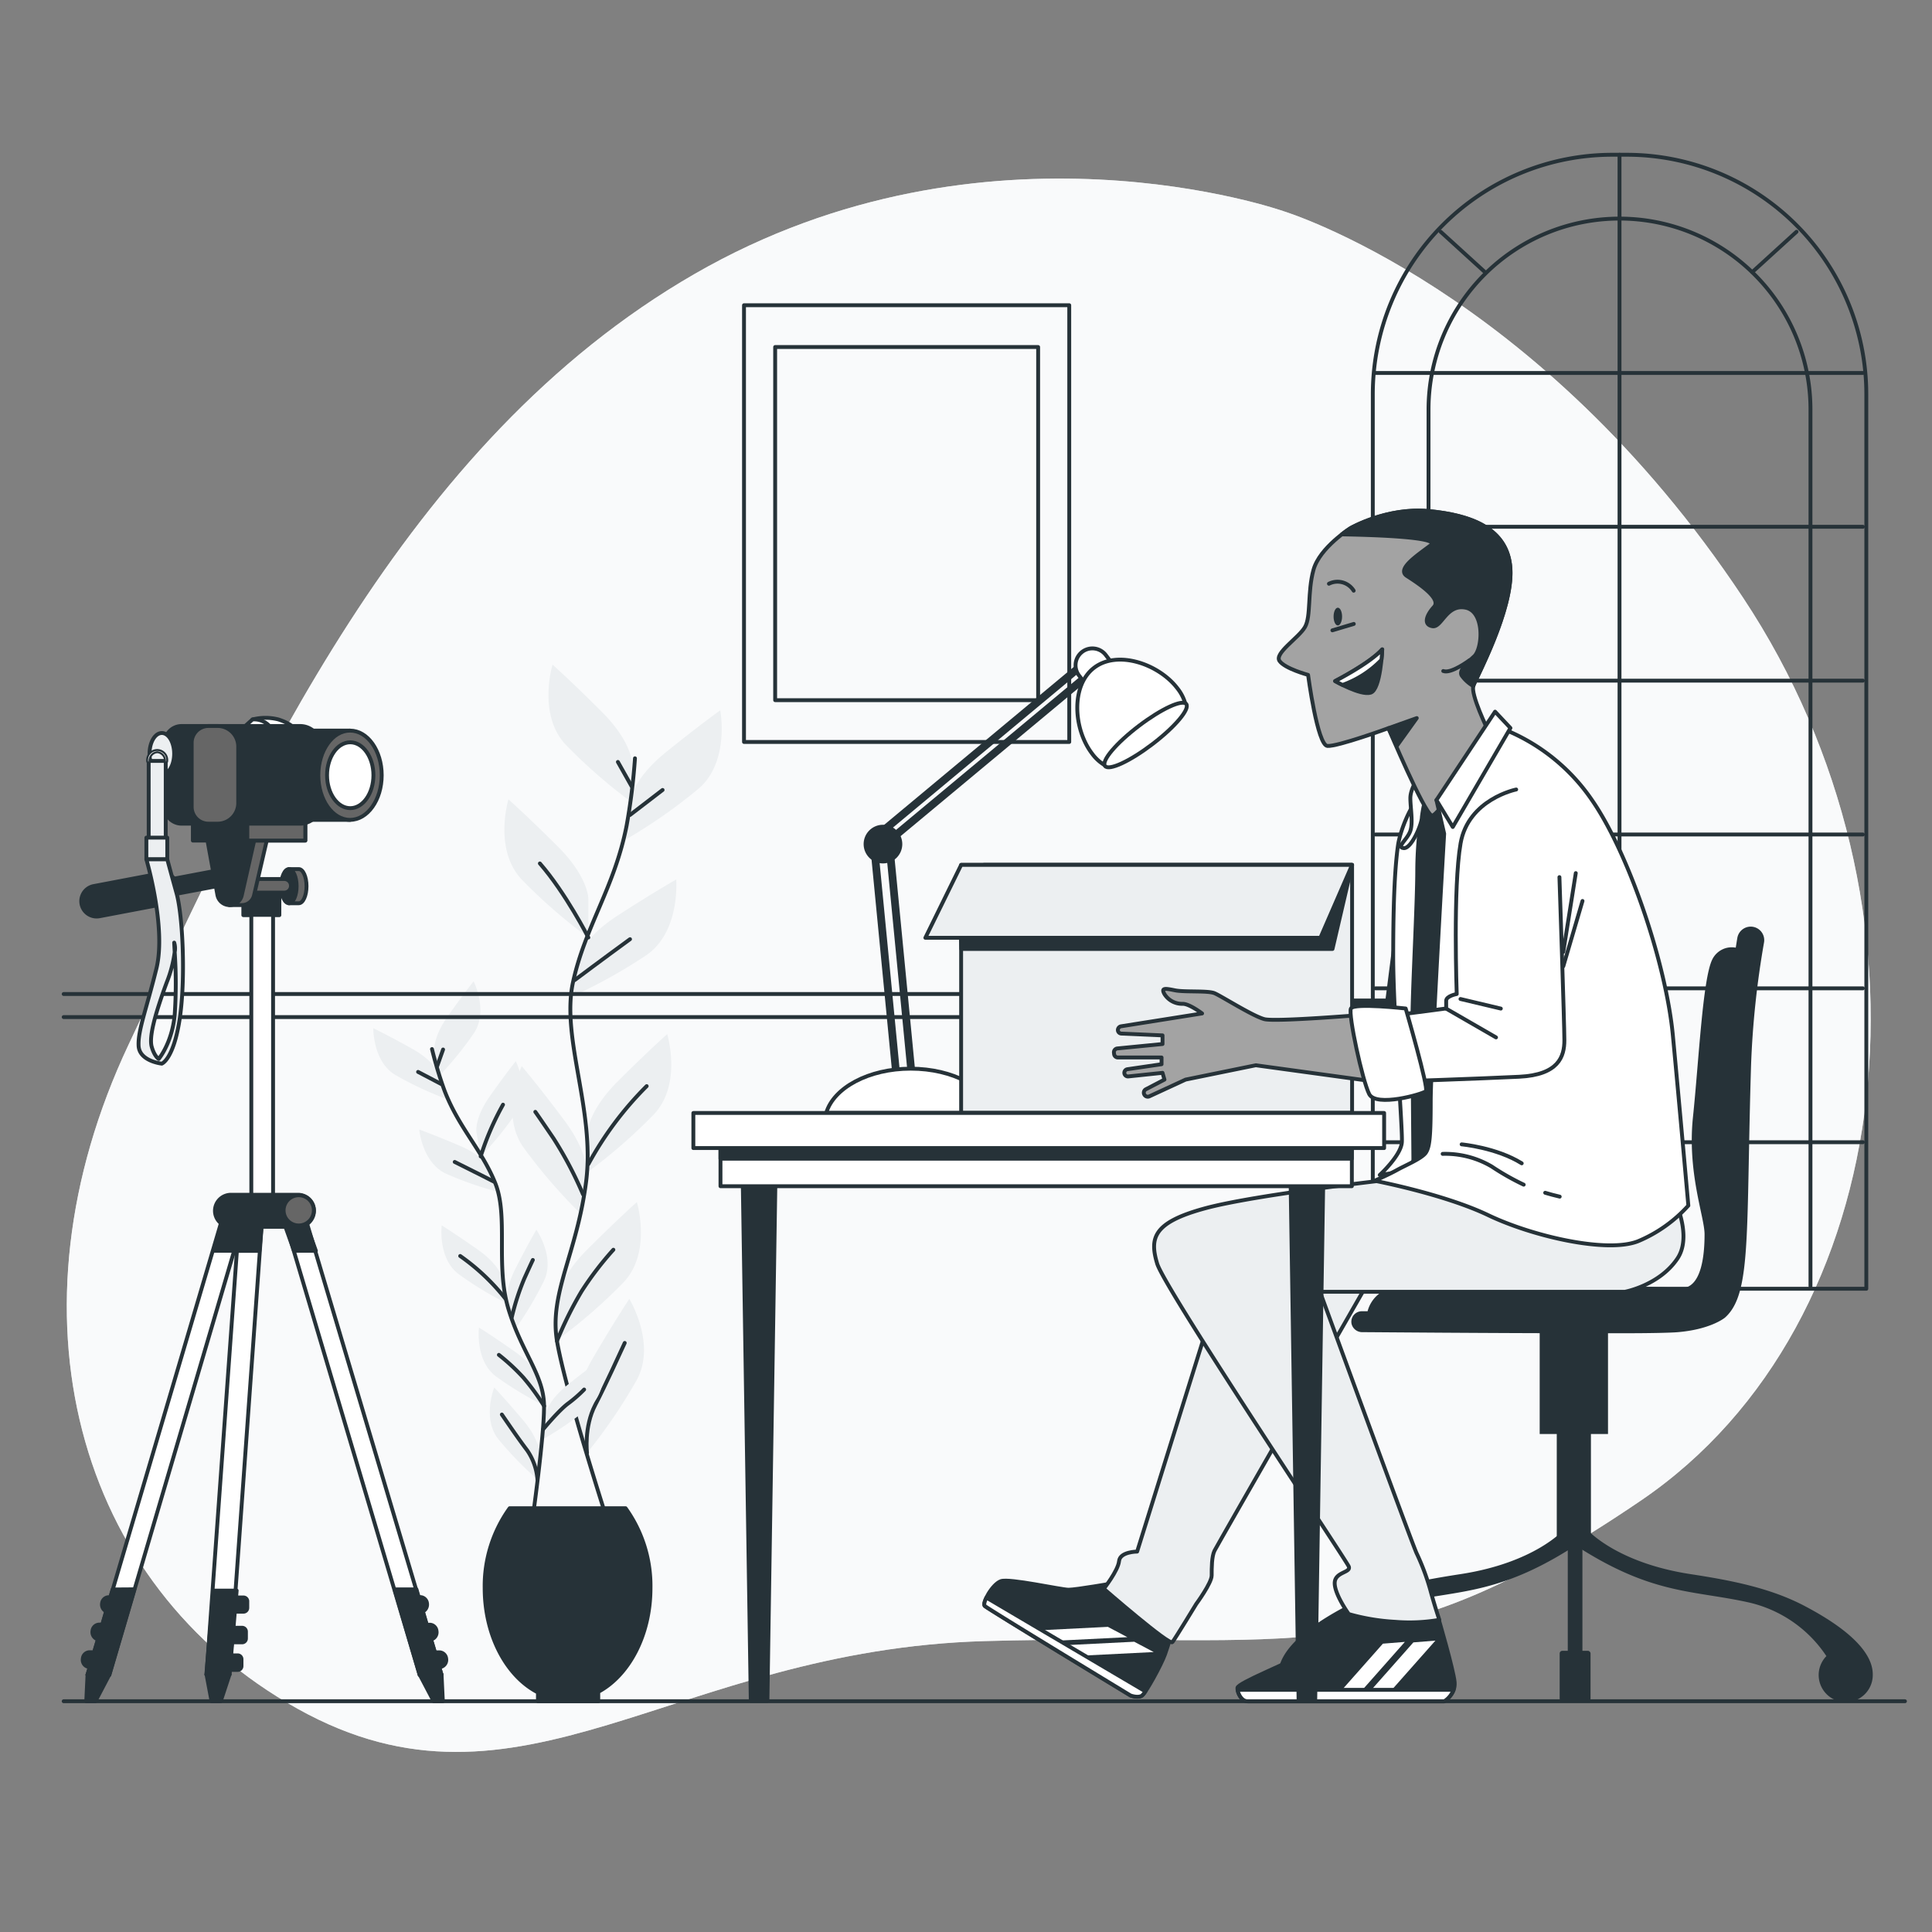 <svg xmlns="http://www.w3.org/2000/svg" viewBox="0 0 500 500"><rect x="0" y="0" width="500" height="500" fill="#808080" stroke="none"/><g id="freepik--background-simple--inject-18"><path d="M332.3,54.7s-77-27.37-152.56,16.21S66,201,33.29,270.32s-13.9,139.8,43.79,171.94S174,427,254.93,424.71,357.62,434,424.78,388.26s79.29-153.69,26.32-233.58S332.3,54.7,332.3,54.7Z" style="fill:#ECEFF1"></path><path d="M332.3,54.7s-77-27.37-152.56,16.21S66,201,33.29,270.32s-13.9,139.8,43.79,171.94S174,427,254.93,424.71,357.62,434,424.78,388.26s79.29-153.69,26.32-233.58S332.3,54.7,332.3,54.7Z" style="fill:#fff;opacity:0.7"></path></g><g id="freepik--Plants--inject-18"><path d="M163.62,197.68s0-5.59-7.82-13.41S143,172,143,172s-3.92,12.85,3.35,20.67a137.61,137.61,0,0,0,17.32,15.09Z" style="fill:#ECEFF1"></path><path d="M152.27,232.57s0-5.58-7.83-13.41-12.85-12.29-12.85-12.29-3.91,12.85,3.36,20.67a136.68,136.68,0,0,0,17.32,15.09Z" style="fill:#ECEFF1"></path><path d="M163.13,207.2s.59-5.56,9.19-12.51,14.08-10.86,14.08-10.86,2.53,13.19-5.52,20.2a137.47,137.47,0,0,1-18.82,13.17Z" style="fill:#ECEFF1"></path><path d="M149.41,248.4s1.17-5.46,10.46-11.47S175,227.61,175,227.61s1.13,13.38-7.61,19.51a138.11,138.11,0,0,1-20.09,11.12Z" style="fill:#ECEFF1"></path><path d="M152,293.33s0-5.59,7.82-13.41,12.85-12.29,12.85-12.29,3.91,12.85-3.35,20.67A137.61,137.61,0,0,1,152,303.39Z" style="fill:#ECEFF1"></path><path d="M151.86,304.3s.79-5.53-5.84-14.39-11-14-11-14-5.7,12.16.38,20.94a137.86,137.86,0,0,0,15,17.39Z" style="fill:#ECEFF1"></path><path d="M144.15,336.8s0-5.59,7.82-13.41,12.85-12.29,12.85-12.29,3.91,12.85-3.35,20.67a137.87,137.87,0,0,1-17.32,15.08Z" style="fill:#ECEFF1"></path><path d="M149.37,366.26s-1.42-5.4,4.17-14.95,9.32-15.15,9.32-15.15,7,11.44,2,20.85a136.84,136.84,0,0,1-12.93,19Z" style="fill:#ECEFF1"></path><path d="M164.33,196.25a159,159,0,0,1-2.15,17.35c-3.09,16-10.82,26.28-13.91,40.71s5.78,33,3.41,51.55-9.59,28.84-7.53,41.2S157,392.93,157,392.93" style="fill:none;stroke:#263238;stroke-linecap:round;stroke-linejoin:round"></path><line x1="163.05" y1="210.91" x2="171.48" y2="204.44" style="fill:none;stroke:#263238;stroke-linecap:round;stroke-linejoin:round"></line><line x1="163.44" y1="203.46" x2="159.91" y2="197.19" style="fill:none;stroke:#263238;stroke-linecap:round;stroke-linejoin:round"></line><path d="M148.74,253.64s7.06-5.29,14.31-10.58" style="fill:none;stroke:#263238;stroke-linecap:round;stroke-linejoin:round"></path><path d="M152.27,242.63s-5.88-11.53-12.55-19.17" style="fill:none;stroke:#263238;stroke-linecap:round;stroke-linejoin:round"></path><path d="M152.27,301.28a87.43,87.43,0,0,1,15.09-20.19" style="fill:none;stroke:#263238;stroke-linecap:round;stroke-linejoin:round"></path><path d="M150.89,309.12a98.17,98.17,0,0,0-7.64-14.51c-4.12-6.07-4.71-6.86-4.71-6.86" style="fill:none;stroke:#263238;stroke-linecap:round;stroke-linejoin:round"></path><path d="M144.15,347.06a93.58,93.58,0,0,1,6.35-12.85,82.44,82.44,0,0,1,8.24-10.78" style="fill:none;stroke:#263238;stroke-linecap:round;stroke-linejoin:round"></path><path d="M151.92,376s-.83-6.69,2.11-12.37,6.27-13.14,7.65-16.08" style="fill:none;stroke:#263238;stroke-linecap:round;stroke-linejoin:round"></path><path d="M112.4,272.32s-.61-3.5,3.45-9.26,6.72-9.1,6.72-9.1,3.85,7.63.14,13.33a87.36,87.36,0,0,1-9.22,11.34Z" style="fill:#ECEFF1"></path><path d="M123.3,293s-.6-3.51,3.45-9.26,6.73-9.1,6.73-9.1,3.84,7.63.14,13.32a87.49,87.49,0,0,1-9.22,11.34Z" style="fill:#ECEFF1"></path><path d="M113.74,278.23s-1-3.42-7.12-6.84-10-5.29-10-5.29-.16,8.55,5.65,12.07a88,88,0,0,0,13.23,6.22Z" style="fill:#ECEFF1"></path><path d="M126.81,302.58s-1.33-3.29-7.8-6.05-10.51-4.21-10.51-4.21.75,8.52,6.89,11.41a87.79,87.79,0,0,0,13.81,4.79Z" style="fill:#ECEFF1"></path><path d="M130.07,331s-.6-3.51-6.36-7.56-9.39-6.31-9.39-6.31-1.06,8.48,4.35,12.59a87.05,87.05,0,0,0,12.49,7.58Z" style="fill:#ECEFF1"></path><path d="M131.34,337.9s-1.09-3.38,2.1-9.65,5.37-10,5.37-10,4.89,7,2,13.17A87.85,87.85,0,0,1,133.32,344Z" style="fill:#ECEFF1"></path><path d="M141.16,366.16s.41-3.53,5.92-7.91,9-6.84,9-6.84,1.54,8.41-3.62,12.83a87.17,87.17,0,0,1-12,8.28Z" style="fill:#ECEFF1"></path><path d="M139.71,357.44s-.61-3.5-6.36-7.56-9.39-6.31-9.39-6.31-1.06,8.48,4.34,12.6a87.48,87.48,0,0,0,12.5,7.58Z" style="fill:#ECEFF1"></path><path d="M139.63,376.49s.3-3.55-4.24-8.93-7.48-8.48-7.48-8.48-3.17,7.93,1,13.29a87.63,87.63,0,0,0,10.17,10.49Z" style="fill:#ECEFF1"></path><path d="M111.8,271.5A101.63,101.63,0,0,0,115,282.14c3.68,9.69,9.64,15.31,13.15,24s0,21.33,3.46,32.7,9.14,17,9.19,25-3.1,30.16-3.1,30.16" style="fill:none;stroke:#263238;stroke-linecap:round;stroke-linejoin:round"></path><line x1="114.19" y1="280.55" x2="108.2" y2="277.41" style="fill:none;stroke:#263238;stroke-linecap:round;stroke-linejoin:round"></line><line x1="113.14" y1="275.92" x2="114.67" y2="271.61" style="fill:none;stroke:#263238;stroke-linecap:round;stroke-linejoin:round"></line><path d="M127.8,305.8s-5-2.56-10.12-5.09" style="fill:none;stroke:#263238;stroke-linecap:round;stroke-linejoin:round"></path><path d="M124.4,299.27a71.45,71.45,0,0,1,5.78-13.38" style="fill:none;stroke:#263238;stroke-linecap:round;stroke-linejoin:round"></path><path d="M130.76,336.05a55.57,55.57,0,0,0-11.66-11" style="fill:none;stroke:#263238;stroke-linecap:round;stroke-linejoin:round"></path><path d="M132.47,340.82a63.12,63.12,0,0,1,3.22-9.93c1.92-4.25,2.21-4.81,2.21-4.81" style="fill:none;stroke:#263238;stroke-linecap:round;stroke-linejoin:round"></path><path d="M140.55,369.93s4-4.86,6.44-6.68a34.08,34.08,0,0,0,4.18-3.64" style="fill:none;stroke:#263238;stroke-linecap:round;stroke-linejoin:round"></path><path d="M140.82,363.88a59.46,59.46,0,0,0-5.38-7.37,52.81,52.81,0,0,0-6.33-5.87" style="fill:none;stroke:#263238;stroke-linecap:round;stroke-linejoin:round"></path><path d="M139.09,382.86a15.27,15.27,0,0,0-2.67-7.53c-2.46-3.24-5.36-7.55-6.54-9.25" style="fill:none;stroke:#263238;stroke-linecap:round;stroke-linejoin:round"></path><path d="M168.35,411a34.43,34.43,0,0,0-6.45-20.67h-30A34.49,34.49,0,0,0,125.43,411c0,12.34,5.73,22.86,13.79,27v2.28h15.61V438h-.28C162.62,433.83,168.35,423.31,168.35,411Z" style="fill:#263238;stroke:#263238;stroke-linecap:round;stroke-linejoin:round"></path></g><g id="freepik--Window--inject-18"><path d="M417.28,40.05H421a62,62,0,0,1,62,62V333.53a0,0,0,0,1,0,0H355.28a0,0,0,0,1,0,0V102.05A62,62,0,0,1,417.28,40.05Z" style="fill:none;stroke:#263238;stroke-linecap:round;stroke-linejoin:round"></path><path d="M369.7,332.84V106a49.43,49.43,0,0,1,49.43-49.43h0A49.42,49.42,0,0,1,468.55,106V332.84" style="fill:none;stroke:#263238;stroke-linecap:round;stroke-linejoin:round"></path><line x1="419.13" y1="40.05" x2="419.13" y2="333.18" style="fill:none;stroke:#263238;stroke-linecap:round;stroke-linejoin:round"></line><line x1="355.97" y1="96.52" x2="482.11" y2="96.52" style="fill:none;stroke:#263238;stroke-linecap:round;stroke-linejoin:round"></line><line x1="355.97" y1="136.33" x2="482.11" y2="136.33" style="fill:none;stroke:#263238;stroke-linecap:round;stroke-linejoin:round"></line><line x1="355.97" y1="176.15" x2="482.11" y2="176.15" style="fill:none;stroke:#263238;stroke-linecap:round;stroke-linejoin:round"></line><line x1="355.97" y1="215.97" x2="482.11" y2="215.97" style="fill:none;stroke:#263238;stroke-linecap:round;stroke-linejoin:round"></line><line x1="355.97" y1="255.78" x2="482.11" y2="255.78" style="fill:none;stroke:#263238;stroke-linecap:round;stroke-linejoin:round"></line><line x1="355.97" y1="295.6" x2="482.11" y2="295.6" style="fill:none;stroke:#263238;stroke-linecap:round;stroke-linejoin:round"></line><line x1="372.84" y1="59.98" x2="384.28" y2="70.4" style="fill:none;stroke:#263238;stroke-linecap:round;stroke-linejoin:round"></line><line x1="464.94" y1="59.98" x2="453.5" y2="70.4" style="fill:none;stroke:#263238;stroke-linecap:round;stroke-linejoin:round"></line><line x1="16.48" y1="257.25" x2="329.34" y2="257.25" style="fill:none;stroke:#263238;stroke-linecap:round;stroke-linejoin:round"></line><line x1="16.48" y1="263.22" x2="329.34" y2="263.22" style="fill:none;stroke:#263238;stroke-linecap:round;stroke-linejoin:round"></line></g><g id="freepik--Picture--inject-18"><rect x="192.55" y="78.99" width="84.17" height="113.03" style="fill:none;stroke:#263238;stroke-linecap:round;stroke-linejoin:round"></rect><rect x="200.61" y="89.81" width="68.06" height="91.39" style="fill:none;stroke:#263238;stroke-linecap:round;stroke-linejoin:round"></rect></g><g id="freepik--Lamp--inject-18"><line x1="226.29" y1="219.69" x2="232.09" y2="279.54" style="fill:none;stroke:#263238;stroke-linecap:round;stroke-linejoin:round;stroke-width:2px"></line><line x1="230.27" y1="219.69" x2="236.07" y2="279.54" style="fill:none;stroke:#263238;stroke-linecap:round;stroke-linejoin:round;stroke-width:2px"></line><line x1="280.34" y1="171.86" x2="226.79" y2="216.46" style="fill:none;stroke:#263238;stroke-linecap:round;stroke-linejoin:round;stroke-width:2px"></line><line x1="282.45" y1="173.98" x2="228.9" y2="218.57" style="fill:none;stroke:#263238;stroke-linecap:round;stroke-linejoin:round;stroke-width:2px"></line><path d="M287.6,171.4l-6.92,5.28-1.44-1.88a4.36,4.36,0,0,1,.83-6.1h0a4.35,4.35,0,0,1,6.1.82Z" style="fill:#fff;stroke:#263238;stroke-linecap:round;stroke-linejoin:round"></path><path d="M306.88,182.57a11.13,11.13,0,0,0-2.15-4.41c-4.82-6.32-15.46-10-21.56-5.36s-5.37,15.9-.55,22.22a10.91,10.91,0,0,0,3.67,3.23Z" style="fill:#fff;stroke:#263238;stroke-linecap:round;stroke-linejoin:round"></path><path d="M307,182.2c1,1.3-2.92,5.93-8.73,10.36s-11.31,7-12.3,5.67,2.93-5.93,8.74-10.35S306,180.91,307,182.2Z" style="fill:#fff;stroke:#263238;stroke-linecap:round;stroke-linejoin:round"></path><path d="M232.51,218.45a4,4,0,1,1-4-4A4,4,0,0,1,232.51,218.45Z" style="fill:#263238;stroke:#263238;stroke-linecap:round;stroke-linejoin:round;stroke-width:2px"></path><path d="M257.57,288c-1.94-6.51-11-11.43-21.87-11.43s-19.93,4.92-21.87,11.43Z" style="fill:#fff;stroke:#263238;stroke-linecap:round;stroke-linejoin:round"></path></g><g id="freepik--Character--inject-18"><rect x="398.47" y="342.51" width="17.68" height="28.6" transform="translate(814.62 713.63) rotate(180)" style="fill:#263238"></rect><rect x="402.89" y="365.45" width="8.84" height="34.34" transform="translate(814.62 765.24) rotate(180)" style="fill:#263238"></rect><path d="M410.91,396s7.43,8.43,26.52,11.37c10.09,1.55,20.59,3.48,29.71,8.31,5.86,3.1,17.53,9.89,17.53,17.65a7,7,0,1,1-12-4.73,32.85,32.85,0,0,0-20.6-14c-14.53-3.16-25.13-1.88-45.56-15.46Z" style="fill:#263238"></path><path d="M404.59,396s-7.43,8.43-26.53,11.37c-10.09,1.55-20.59,3.48-29.7,8.31-5.86,3.1-17.53,9.89-17.53,17.65a6.95,6.95,0,1,0,13.9,0,6.85,6.85,0,0,0-1.89-4.73,32.85,32.85,0,0,1,20.6-14c14.53-3.16,25.13-1.88,45.57-15.46Z" style="fill:#263238"></path><rect x="403.63" y="427.24" width="7.99" height="13.05" rx="0.66" transform="translate(815.26 867.52) rotate(180)" style="fill:#263238"></rect><rect x="405.73" y="397.18" width="3.79" height="43.1" transform="translate(815.26 837.46) rotate(180)" style="fill:#263238"></rect><path d="M420.62,345H417.2C419.57,345,421.38,345,420.62,345Z" style="fill:#263238"></path><path d="M453.08,239.81a3.52,3.52,0,0,0-3.46,2.92c-.14.84-.27,1.68-.41,2.52a5.62,5.62,0,0,0-6.07,3.05c-2.49,5-3.49,26.36-5,40.79s3,25.86,3,30.33-.5,14.43-6.47,13.93-73.11-1.49-77.09,1a8.43,8.43,0,0,0-3.65,5h-1.41a2.72,2.72,0,0,0-2.74,3.25,2.82,2.82,0,0,0,2.72,2.16c1.87,0,34.29.28,56.45.28h5.49l5.4,0h.77c6.71,0,11.75-.12,13.54-.27,8.2-.68,11.88-3.45,12.27-3.77,5.47-4.85,5.68-15.51,6.18-41.24.14-7,.29-14.85.57-24.05a232.61,232.61,0,0,1,3.35-31.75A3.5,3.5,0,0,0,453.08,239.81Z" style="fill:#263238"></path><path d="M288.39,409.69s-9.87,1.73-11.84,1.73-15.29-3-17.51-2.22-4.93,5.67-4.19,6.41,37.73,23.18,37.73,23.18,2,.74,3,0,4.93-7.89,5.91-10.61,2-6.41,2-6.41Z" style="fill:#263238;stroke:#263238;stroke-linecap:round;stroke-linejoin:round"></path><polygon points="268.94 421.92 286.72 421.03 291.76 423.7 273.98 424.59 268.94 421.92" style="fill:#fff"></polygon><polygon points="275.76 425.77 293.54 424.88 298.58 427.55 280.8 428.44 275.76 425.77" style="fill:#fff"></polygon><path d="M254.85,415.61c.74.74,37.73,23.18,37.73,23.18s2,.74,3,0a5.65,5.65,0,0,0,.85-1.06l-41.13-24.26C254.78,414.47,254.58,415.33,254.85,415.61Z" style="fill:#fff;stroke:#263238;stroke-linecap:round;stroke-linejoin:round"></path><path d="M316.29,331l-22,70.55s-4.43,0-4.68,2.47-3.95,7.15-3.95,7.15,17,14.79,17.76,13.81,6.16-9.87,6.16-9.87,4-5.42,4-7.39,0-4.93.74-6.41S354,332,354,332Z" style="fill:#ECEFF1;stroke:#263238;stroke-linecap:round;stroke-linejoin:round"></path><polygon points="363.54 223.72 359.03 258.92 345.53 258.92 345.53 271.2 363.54 270.38 367.22 222.49 363.54 223.72" style="fill:#263238;stroke:#263238;stroke-linecap:round;stroke-linejoin:round"></polygon><path d="M366.28,210.54s1.24-4.23,8.21-9.7,11.93-5.22,14.92-1.49-3,20.64-2.74,42,0,57.94-2.24,60.67-14.17,3-16.41,2.49a19.43,19.43,0,0,1-4.47-1.74s1-14.67,1-24.12-.75-43.27-.25-53A79.16,79.16,0,0,1,366.28,210.54Z" style="fill:#263238;stroke:#263238;stroke-linecap:round;stroke-linejoin:round"></path><path d="M368.52,207.31A99,99,0,0,0,366.78,225c0,9.21-1.25,30.84-1.25,39.3s.25,35.06.25,35.81-1.24,2.23-2.23,2.73-6.47,1.24-6.47,1.24,5.47-5,5.72-8.45-2.24-33.32-2.24-48.24.5-23.38,1.24-28.6S367.28,203.58,368.52,207.31Z" style="fill:#fff;stroke:#263238;stroke-linecap:round;stroke-linejoin:round"></path><path d="M367,201.34s-2,2.74-2,5.22.74,6.22,0,8.46-3.73,4.23-1.74,4.47,4.72-6.21,4.72-8a29.58,29.58,0,0,1,1.24-5.72S369,200.59,367,201.34Z" style="fill:#fff;stroke:#263238;stroke-linecap:round;stroke-linejoin:round"></path><rect x="248.74" y="223.83" width="101.18" height="64.16" style="fill:#ECEFF1;stroke:#263238;stroke-linecap:round;stroke-linejoin:round"></rect><polygon points="248.78 245.59 344.85 245.59 349.92 223.84 254.64 223.84 248.46 236.47 248.78 245.59" style="fill:#263238;stroke:#263238;stroke-linecap:round;stroke-linejoin:round"></polygon><polygon points="248.74 223.84 239.48 242.7 341.72 242.7 349.92 223.84 248.74 223.84" style="fill:#ECEFF1;stroke:#263238;stroke-linecap:round;stroke-linejoin:round"></polygon><path d="M349.53,136.68s-8,5-9.6,10.79-.6,12-2.2,14.8-8,6.79-6.59,8.79,7.39,3.6,7.39,3.6,2.4,18.19,5,18.39,15.79-4.6,15.79-4.6,9.2,21.79,11.19,22.59,14.6-22,14.6-22-4.6-9.39-3.8-11.59,10.19-19.59,9.59-30.19-10.39-14-21.19-15S349.53,136.68,349.53,136.68Z" style="fill:#a3a3a3;stroke:#263238;stroke-linecap:round;stroke-linejoin:round"></path><polygon points="359.32 188.45 366.66 185.84 361.47 193.07 359.32 188.45" style="fill:#263238;stroke:#263238;stroke-linecap:round;stroke-linejoin:round"></polygon><path d="M379.31,157.27c5,1,4.4,10.59,2.2,12.59s-4,3.8-3.2,5a9.71,9.71,0,0,0,3,2.7s0-.07,0-.1c.8-2.2,10.19-19.59,9.59-30.19s-10.39-14-21.19-15-20.18,4.4-20.18,4.4-1,.61-2.28,1.63c6.54.1,25.9.6,23.06,2.77-3.39,2.6-9,6.19-6.19,8s9,5.8,7,8-2.79,4.6-.4,5S374.31,156.27,379.31,157.27Z" style="fill:#263238;stroke:#263238;stroke-linecap:round;stroke-linejoin:round"></path><path d="M380.31,170.86s-4.8,3.6-6.8,2.8" style="fill:none;stroke:#263238;stroke-linecap:round;stroke-linejoin:round"></path><ellipse cx="346.23" cy="159.57" rx="1.1" ry="2.3" style="fill:#263238"></ellipse><path d="M343.93,151.07a4.93,4.93,0,0,1,6.4,1.8" style="fill:none;stroke:#263238;stroke-linecap:round;stroke-linejoin:round"></path><path d="M345.53,176.26s9-4.6,12.19-8.2c0,0-.4,10.4-3,11.2S345.53,176.26,345.53,176.26Z" style="fill:#263238;stroke:#263238;stroke-linecap:round;stroke-linejoin:round"></path><path d="M345.53,176.26s.79.45,1.92,1a26.29,26.29,0,0,0,10.07-6.5c.16-1.56.2-2.71.2-2.71C354.52,171.66,345.53,176.26,345.53,176.26Z" style="fill:#fff;stroke:#263238;stroke-linecap:round;stroke-linejoin:round"></path><line x1="344.82" y1="163.13" x2="350.36" y2="161.47" style="fill:none;stroke:#263238;stroke-linecap:round;stroke-linejoin:round"></line><path d="M350.82,415.62s-8.64,9.87-13.07,12.33-17.51,7.65-17.51,8.88,1,3.45,2.71,3.45h50.8s3-1.72,2.71-4.93-4.19-16.52-4.19-16.52Z" style="fill:#263238;stroke:#263238;stroke-linecap:round;stroke-linejoin:round"></path><polygon points="352.6 437.33 363.58 424.92 357.89 425.38 347.31 437.33 352.6 437.33" style="fill:#fff"></polygon><polygon points="360.2 437.33 371.48 424.59 365.78 425.05 354.91 437.33 360.2 437.33" style="fill:#fff"></polygon><path d="M320.28,437.32c.21,1.25,1.16,3,2.67,3h50.8a6.23,6.23,0,0,0,2.44-3Z" style="fill:#fff;stroke:#263238;stroke-linecap:round;stroke-linejoin:round"></path><path d="M361.14,305.12s-36.14,4-49.4,7.63-14.26,7.62-12.27,14.26,48.93,76.74,49.59,78.4-3.64,1.33-3.64,4.31,3.64,8,3.64,8a54.58,54.58,0,0,0,12,2,45.15,45.15,0,0,0,11.44-.51s-1.18-3.51-2.18-7.16a59.76,59.76,0,0,0-3.64-9.94c-.67-1-25.06-67.8-25.06-67.8h78.91s8.95-1.66,13.6-8.62-2.66-19.23-2.66-19.23Z" style="fill:#ECEFF1;stroke:#263238;stroke-linecap:round;stroke-linejoin:round"></path><path d="M371.75,207.06l2,8.7s-3.48,59.93-3.48,69.14S370,296.83,369,298.32s-5.23,3.24-7.46,4.48-5.8,2.78-5.8,2.78,18,3.44,29.42,8.91S416,324.44,424,321.2a36.33,36.33,0,0,0,12.94-9.2s-2.24-25.36-4-44S421.49,220.74,412,207.06a50.25,50.25,0,0,0-22.38-18.15L379,201.59Z" style="fill:#fff;stroke:#263238;stroke-linecap:round;stroke-linejoin:round"></path><line x1="404.58" y1="246.35" x2="407.81" y2="225.96" style="fill:none;stroke:#263238;stroke-linecap:round;stroke-linejoin:round"></line><line x1="404.58" y1="250.08" x2="409.55" y2="233.17" style="fill:none;stroke:#263238;stroke-linecap:round;stroke-linejoin:round"></line><path d="M399.89,308.69c1.17.36,2.42.68,3.76,1" style="fill:none;stroke:#263238;stroke-linecap:round;stroke-linejoin:round"></path><path d="M373.36,298.62a23.68,23.68,0,0,1,12.69,3.27,65.19,65.19,0,0,0,8.28,4.7" style="fill:none;stroke:#263238;stroke-linecap:round;stroke-linejoin:round"></path><path d="M378.27,296.16s9,.82,15.55,4.91" style="fill:none;stroke:#263238;stroke-linecap:round;stroke-linejoin:round"></path><polygon points="386.92 184.18 371.75 207.06 375.98 214.02 390.9 188.41 386.92 184.18" style="fill:#fff;stroke:#263238;stroke-linecap:round;stroke-linejoin:round"></polygon><path d="M354.1,262.52s-23.88,2-26.86,1.24-11.19-6-12.93-6.72-7.71-.24-10.2-.74-3.73-.75-2.73,1a5.38,5.38,0,0,0,4.72,2.49c1.74,0,5,2.49,5,2.49l-21,3.33a1,1,0,0,0-.79,1.07v0a.94.94,0,0,0,.89.81l10.66.47v2.23l-11.73,1.15a1,1,0,0,0-.85,1.05l.05.44a1,1,0,0,0,.94.85h11.34v1.74l-8.82,1.29a.94.94,0,0,0-.69,1.4h0a.94.94,0,0,0,.92.47l8.84-.93.5,1.75-4.78,2.49a1,1,0,0,0-.42,1.41h0a1,1,0,0,0,1.32.42l9.35-4.32L325,275.69l30.84,4.23Z" style="fill:#a3a3a3;stroke:#263238;stroke-linecap:round;stroke-linejoin:round"></path><path d="M392.39,204.32S380,206.81,378,218.25s-1,39-1,39-2.73.5-2.73,1.74v2l-15.17,2,1.74,16.91s22.13-.74,32.33-1.24,11.69-5.22,11.69-9.45S403.58,227,403.58,227" style="fill:#fff;stroke:#263238;stroke-linecap:round;stroke-linejoin:round"></path><line x1="374.24" y1="261.02" x2="387.17" y2="268.48" style="fill:none;stroke:#263238;stroke-linecap:round;stroke-linejoin:round"></line><line x1="377.97" y1="258.54" x2="388.41" y2="261.02" style="fill:none;stroke:#263238;stroke-linecap:round;stroke-linejoin:round"></line><path d="M363.79,261s6,20.64,5.23,21.39-12.93,4.23-14.68.75-5.47-20.64-4.72-22.14S363.79,261,363.79,261Z" style="fill:#fff;stroke:#263238;stroke-linecap:round;stroke-linejoin:round"></path></g><g id="freepik--Device--inject-18"><path d="M65.35,186.2a13.45,13.45,0,0,1,6.72,0c3,1,3.8,2,3.8,2l-9.4-.11Z" style="fill:#fff;stroke:#263238;stroke-linecap:round;stroke-linejoin:round"></path><path d="M63.23,188.1l2.12-1.9A5.37,5.37,0,0,1,69.83,188Z" style="fill:#fff;stroke:#263238;stroke-linecap:round;stroke-linejoin:round"></path><path d="M61.37,226.34a2.47,2.47,0,0,0-2.9-2l-13.19,2.5a4.47,4.47,0,0,0-4-1.27l-17,3.23A4.48,4.48,0,0,0,25,237.7a4.78,4.78,0,0,0,.84-.08l17-3.23a4.46,4.46,0,0,0,3.28-2.65l13.19-2.49A2.49,2.49,0,0,0,61.37,226.34Z" style="fill:#263238"></path><rect x="62.97" y="230.77" width="9.33" height="6.07" style="fill:#263238;stroke:#263238;stroke-linecap:round;stroke-linejoin:round"></rect><path d="M77.33,224.92H74.75v8.84h2.58c1.11,0,2-2,2-4.42S78.44,224.92,77.33,224.92Z" style="fill:#666;stroke:#263238;stroke-linecap:round;stroke-linejoin:round"></path><path d="M76.77,229.34c0,2.44-.9,4.42-2,4.42s-2-2-2-4.42.9-4.42,2-4.42S76.77,226.9,76.77,229.34Z" style="fill:#263238;stroke:#263238;stroke-linecap:round;stroke-linejoin:round"></path><path d="M64.57,227.49h9a1.73,1.73,0,0,1,1.73,1.73v0A1.73,1.73,0,0,1,73.58,231h-9a0,0,0,0,1,0,0v-3.47a0,0,0,0,1,0,0Z" style="fill:#666;stroke:#263238;stroke-linecap:round;stroke-linejoin:round"></path><path d="M56.85,217l0,.23h-1.5l4,17h3.25a3.22,3.22,0,0,0,3.14-2.51L69.16,217Z" style="fill:#666;stroke:#263238;stroke-linecap:round;stroke-linejoin:round"></path><path d="M53.6,217l2.66,14.59a3.22,3.22,0,0,0,3.16,2.65h0a3.23,3.23,0,0,0,3.15-2.51L65.91,217Z" style="fill:#263238;stroke:#263238;stroke-linecap:round;stroke-linejoin:round"></path><rect x="49.91" y="213.06" width="29.1" height="4.48" style="fill:#263238;stroke:#263238;stroke-linecap:round;stroke-linejoin:round"></rect><rect x="64.01" y="213.06" width="15" height="4.48" style="fill:#666;stroke:#263238;stroke-linecap:round;stroke-linejoin:round"></rect><path d="M47,187.89H77.66A5.33,5.33,0,0,1,83,193.23v14.61a5.33,5.33,0,0,1-5.33,5.33H47a4.33,4.33,0,0,1-4.33-4.33V192.23A4.33,4.33,0,0,1,47,187.89Z" style="fill:#263238;stroke:#263238;stroke-linecap:round;stroke-linejoin:round"></path><path d="M45.07,195.06c0,3-1.42,5.37-3.19,5.37s-3.18-2.4-3.18-5.37,1.42-5.36,3.18-5.36S45.07,192.1,45.07,195.06Z" style="fill:#ECEFF1;stroke:#263238;stroke-linecap:round;stroke-linejoin:round"></path><path d="M53.94,187.89h2.38a5.33,5.33,0,0,1,5.33,5.33v14.61a5.33,5.33,0,0,1-5.33,5.33H53.94a4.33,4.33,0,0,1-4.33-4.33V192.23A4.33,4.33,0,0,1,53.94,187.89Z" style="fill:#666;stroke:#263238;stroke-linecap:round;stroke-linejoin:round"></path><path d="M72.82,189.08c-4.53,0-8.2,5.17-8.2,11.55s3.67,11.55,8.2,11.55H90.59v-23.1Z" style="fill:#263238;stroke:#263238;stroke-linecap:round;stroke-linejoin:round"></path><ellipse cx="90.59" cy="200.63" rx="8.2" ry="11.55" style="fill:#666;stroke:#263238;stroke-linecap:round;stroke-linejoin:round"></ellipse><path d="M96.64,200.63c0,4.71-2.71,8.52-6,8.52s-6-3.81-6-8.52,2.71-8.52,6-8.52S96.64,195.93,96.64,200.63Z" style="fill:#fff;stroke:#263238;stroke-linecap:round;stroke-linejoin:round"></path><rect x="65.04" y="236.77" width="5.63" height="72.58" style="fill:#fff;stroke:#263238;stroke-linecap:round;stroke-linejoin:round"></rect><path d="M108.61,433.47h5.67L78.62,313.8a2.66,2.66,0,1,0-5,1.79Z" style="fill:#fff;stroke:#263238;stroke-linecap:round;stroke-linejoin:round"></path><path d="M78.18,313.77a2.66,2.66,0,0,0-5,1.79l2.91,8.14h5.66Z" style="fill:#263238;stroke:#263238;stroke-linecap:round;stroke-linejoin:round"></path><polygon points="108.61 433.37 112.24 440.28 114.61 440.28 114.28 433.37 108.61 433.37" style="fill:#263238;stroke:#263238;stroke-linecap:round;stroke-linejoin:round"></polygon><path d="M115.47,429.26a1.8,1.8,0,0,0-1.71-1.64h-1.2l-1-3.34a1.89,1.89,0,0,0,1.41-2.17,1.79,1.79,0,0,0-1.7-1.64h-.82l-1-3.44a2,2,0,0,0,1.06-2.06,1.8,1.8,0,0,0-1.71-1.64h-.44l-.58-2h-5.66l6.48,22.12h5.67l-.59-2h.07A1.87,1.87,0,0,0,115.47,429.26Z" style="fill:#263238;stroke:#263238;stroke-linecap:round;stroke-linejoin:round"></path><path d="M28.31,433.47H22.65L58.06,313.56a2.66,2.66,0,0,1,5,1.79Z" style="fill:#fff;stroke:#263238;stroke-linecap:round;stroke-linejoin:round"></path><path d="M58.74,313.77a2.66,2.66,0,0,1,5,1.79l-2.9,8.14H55.2Z" style="fill:#263238;stroke:#263238;stroke-linecap:round;stroke-linejoin:round"></path><polygon points="28.31 433.37 24.69 440.28 22.32 440.28 22.65 433.37 28.31 433.37" style="fill:#263238;stroke:#263238;stroke-linecap:round;stroke-linejoin:round"></polygon><path d="M29.14,411.35l-.59,2h-.44a1.79,1.79,0,0,0-1.7,1.64A1.93,1.93,0,0,0,27.47,417l-1,3.44h-.82a1.8,1.8,0,0,0-1.71,1.64,1.9,1.9,0,0,0,1.41,2.17l-1,3.34h-1.2a1.79,1.79,0,0,0-1.71,1.64,1.86,1.86,0,0,0,1.71,2.2h.07l-.59,2h5.66l6.49-22.12Z" style="fill:#263238;stroke:#263238;stroke-linecap:round;stroke-linejoin:round"></path><path d="M77.11,317.5H59.78a4.15,4.15,0,0,1-4.15-4.15h0a4.15,4.15,0,0,1,4.15-4.15H77.11a4.15,4.15,0,0,1,4.15,4.15h0A4.15,4.15,0,0,1,77.11,317.5Z" style="fill:#263238;stroke:#263238;stroke-linecap:round;stroke-linejoin:round"></path><path d="M59.4,433.37l8.37-116.9a3,3,0,1,0-5.9-.51L53.45,433.37Z" style="fill:#fff;stroke:#263238;stroke-linecap:round;stroke-linejoin:round"></path><polygon points="53.45 433.37 54.75 440.28 57.12 440.28 59.4 433.37 53.45 433.37" style="fill:#263238;stroke:#263238;stroke-linecap:round;stroke-linejoin:round"></polygon><path d="M63,413.42H61.1l.15-1.78h-6l-1.85,21.73H59.4l.1-1.19h2a1,1,0,0,0,1-1v-1.78a1,1,0,0,0-1-1H59.82l.29-3.36h2.54a1,1,0,0,0,1-1v-1.78a1,1,0,0,0-1-1H60.43l.35-4.15H63a1,1,0,0,0,1-1v-1.78A1,1,0,0,0,63,413.42Z" style="fill:#263238;stroke:#263238;stroke-linecap:round;stroke-linejoin:round"></path><path d="M65.07,313.26a3,3,0,0,0-3.2,2.7l-.66,7.76h5.94l.62-7.25A3,3,0,0,0,65.07,313.26Z" style="fill:#263238;stroke:#263238;stroke-linecap:round;stroke-linejoin:round"></path><path d="M81.22,313.23a3.91,3.91,0,1,1-3.9-3.9A3.91,3.91,0,0,1,81.22,313.23Z" style="fill:#666;stroke:#263238;stroke-linecap:round;stroke-linejoin:round"></path><rect x="38.48" y="196.93" width="4.41" height="20.25" style="fill:#ECEFF1;stroke:#263238;stroke-linecap:round;stroke-linejoin:round"></rect><rect x="37.88" y="216.78" width="5.41" height="5.61" style="fill:#ECEFF1;stroke:#263238;stroke-linecap:round;stroke-linejoin:round"></rect><path d="M45.7,231.21c-1.61-5.81-2.41-8.82-2.41-8.82H37.88s5.21,17.65,2.6,28.27-4.81,16-4.61,20,6,4.61,6,4.61,3-1,4.61-11.42S47.3,237,45.7,231.21Zm-.5,31.55c-.73,7.29-4.12,11.29-4.12,11.29s-1.1-.61-1.82-3.16.84-8.37,3.88-16.62a33,33,0,0,0,2.07-7.86c-.07-1.33-.13-2.24-.13-2.46a4.91,4.91,0,0,1,.13,2.46A118.47,118.47,0,0,1,45.2,262.76Z" style="fill:#ECEFF1;stroke:#263238;stroke-linecap:round;stroke-linejoin:round"></path><path d="M43,197.32a.29.29,0,0,1-.3-.29,2.2,2.2,0,0,0-2-2.36,2.2,2.2,0,0,0-2,2.36.3.3,0,0,1-.6,0,2.6,2.6,0,1,1,5.16,0A.29.29,0,0,1,43,197.32Z" style="fill:#fff;stroke:#263238;stroke-miterlimit:10;stroke-width:0.5px"></path></g><g id="freepik--Table--inject-18"><polygon points="198.61 440.18 194.3 440.18 192.14 300.31 200.76 300.31 198.61 440.18" style="fill:#263238;stroke:#263238;stroke-linecap:round;stroke-linejoin:round"></polygon><polygon points="340.38 440.18 336.07 440.18 333.92 300.31 342.54 300.31 340.38 440.18" style="fill:#263238;stroke:#263238;stroke-linecap:round;stroke-linejoin:round"></polygon><rect x="186.46" y="295.34" width="163.4" height="11.65" style="fill:#fff;stroke:#263238;stroke-linecap:round;stroke-linejoin:round"></rect><rect x="186.46" y="295.34" width="163.4" height="4.54" style="fill:#263238;stroke:#263238;stroke-linecap:round;stroke-linejoin:round"></rect><rect x="179.44" y="288.04" width="178.77" height="9.08" style="fill:#fff;stroke:#263238;stroke-linecap:round;stroke-linejoin:round"></rect></g><g id="freepik--Floor--inject-18"><line x1="16.48" y1="440.28" x2="493" y2="440.28" style="fill:none;stroke:#263238;stroke-linecap:round;stroke-linejoin:round"></line></g></svg>